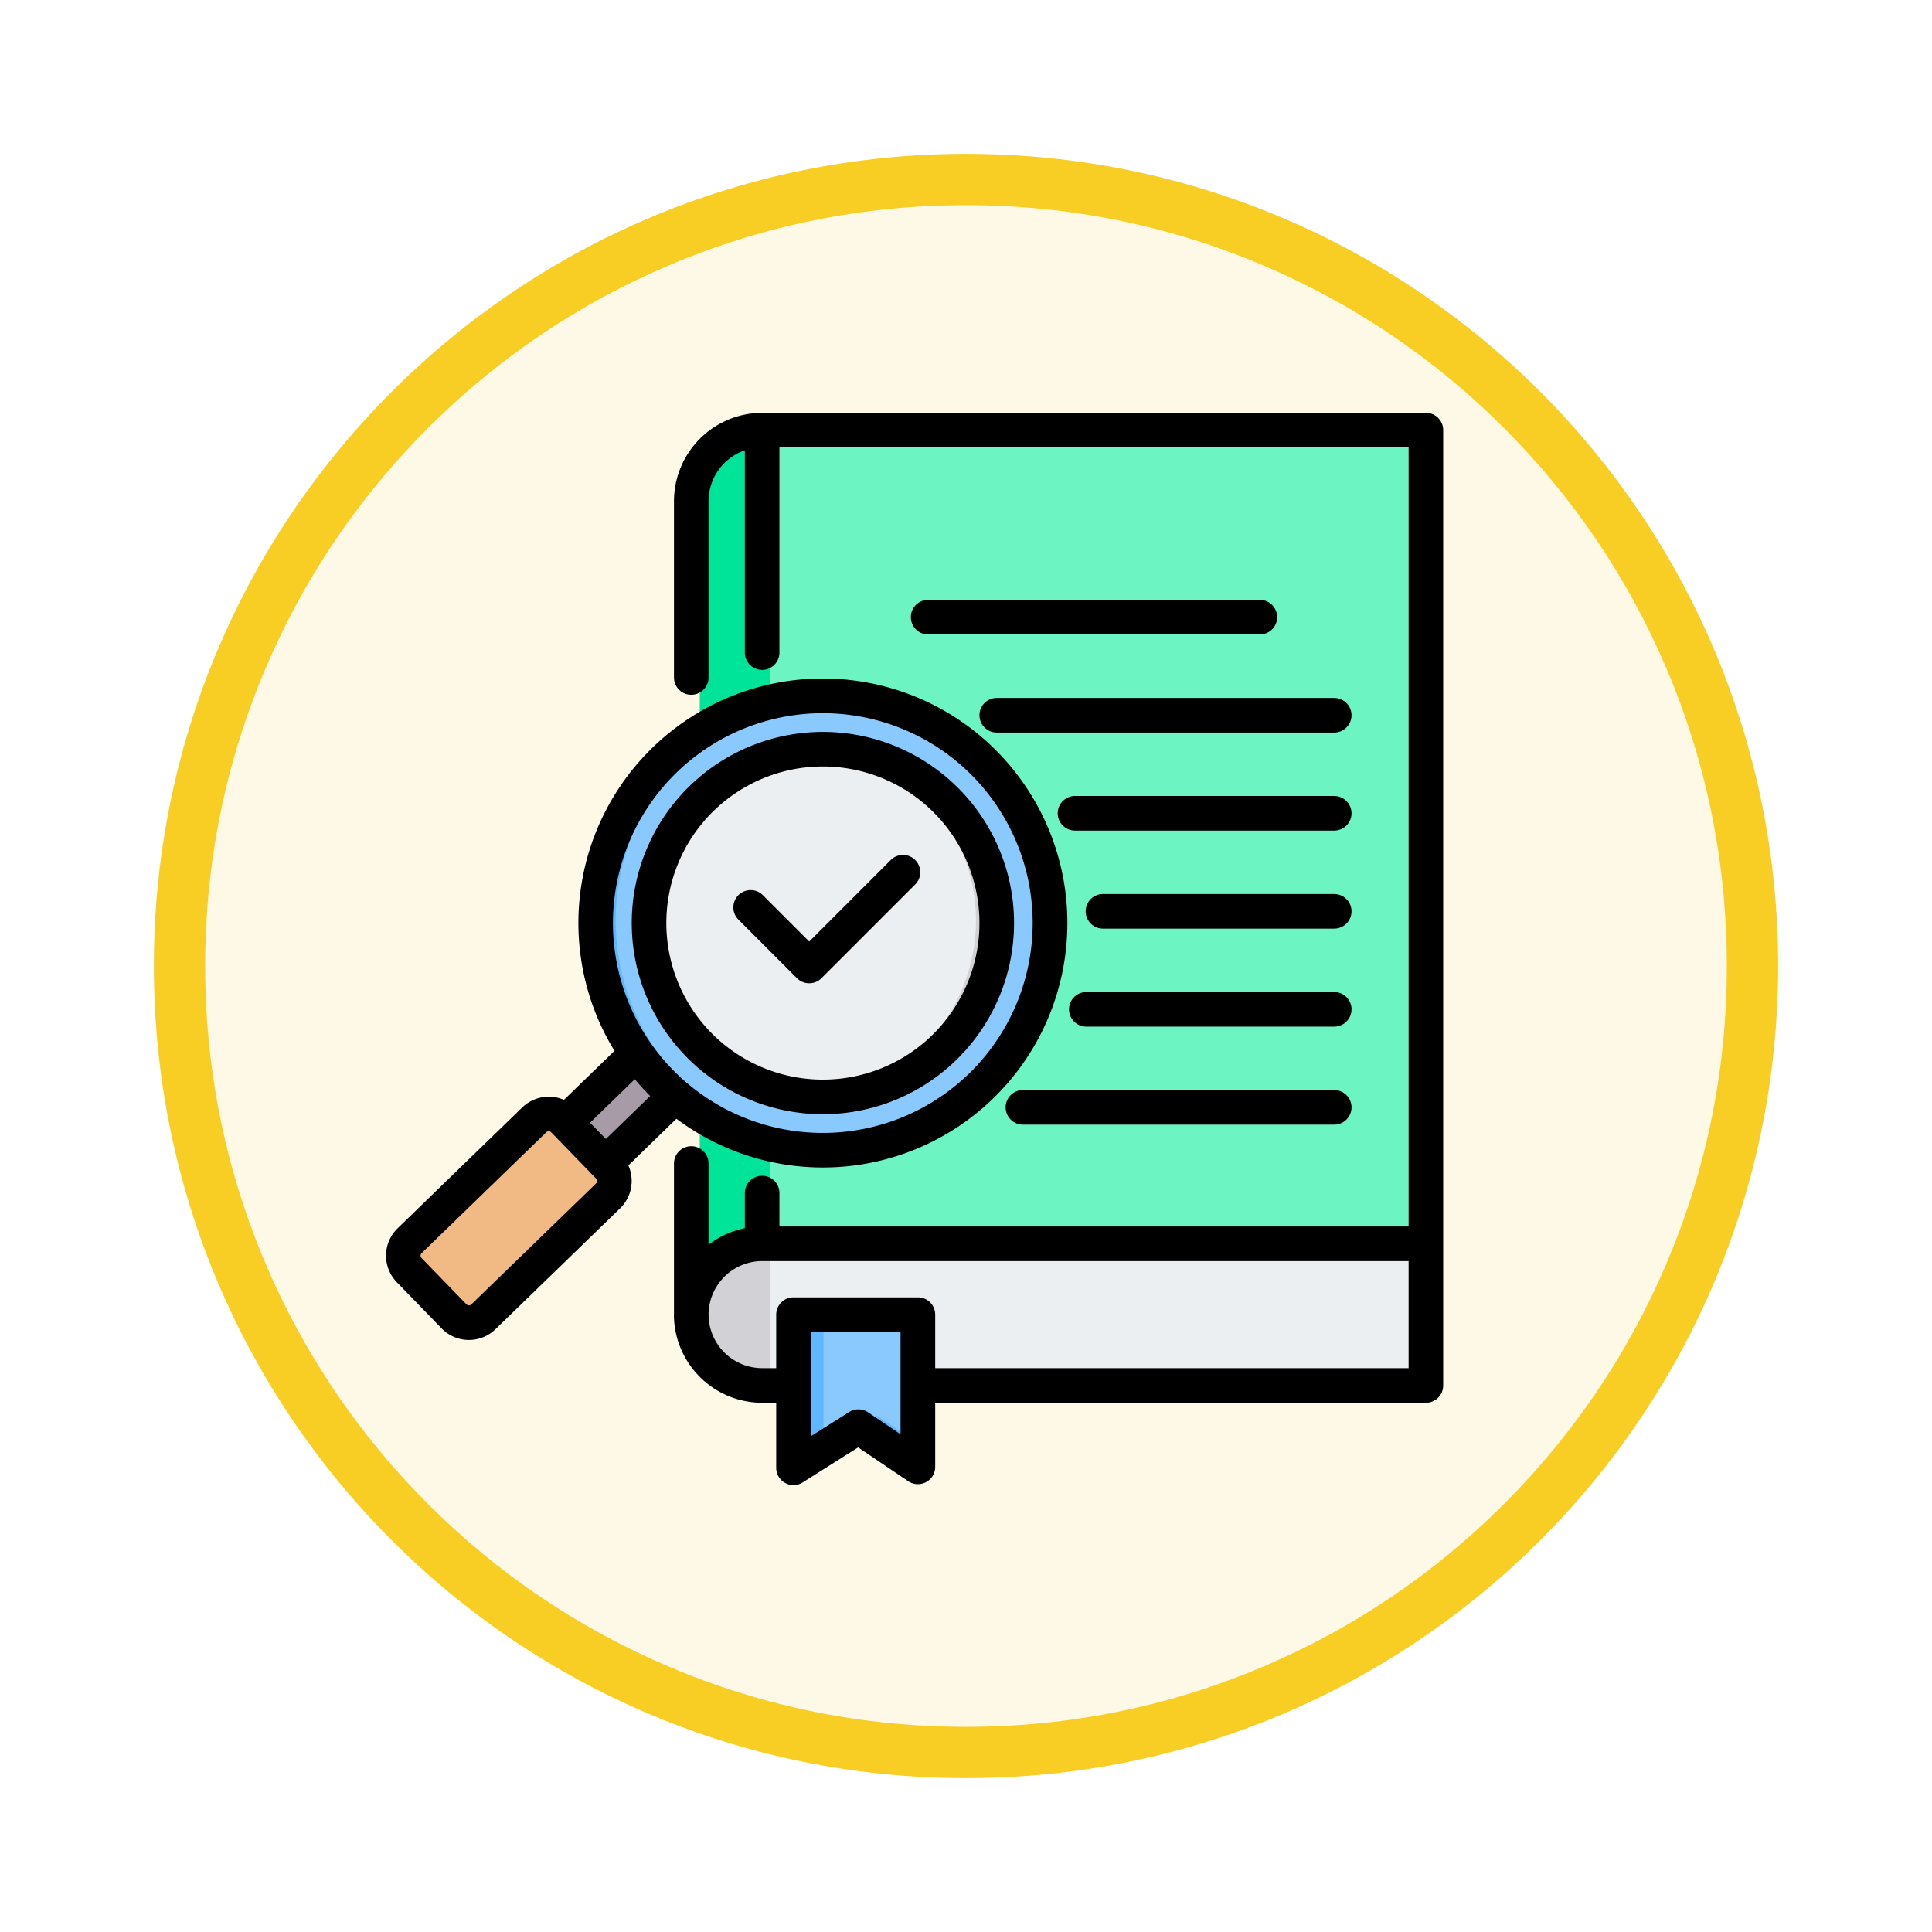 <svg xmlns="http://www.w3.org/2000/svg" xmlns:xlink="http://www.w3.org/1999/xlink" width="113" height="113" viewBox="0 0 113 113">
  <defs>
    <filter id="Trazado_982547" x="0" y="0" width="113" height="113" filterUnits="userSpaceOnUse">
      <feOffset dy="3" input="SourceAlpha"/>
      <feGaussianBlur stdDeviation="3" result="blur"/>
      <feFlood flood-opacity="0.161"/>
      <feComposite operator="in" in2="blur"/>
      <feComposite in="SourceGraphic"/>
    </filter>
  </defs>
  <g id="Grupo_1209532" data-name="Grupo 1209532" transform="translate(-4475.021 -7623.388)">
    <g id="Grupo_1209195" data-name="Grupo 1209195" transform="translate(4484.021 7629.388)">
      <g id="Grupo_1209049" data-name="Grupo 1209049" transform="translate(0 0)">
        <g id="Grupo_1208493" data-name="Grupo 1208493">
          <g id="Grupo_1202104" data-name="Grupo 1202104">
            <g id="Grupo_1201923" data-name="Grupo 1201923" transform="translate(0 0)">
              <g id="Grupo_1176928" data-name="Grupo 1176928" transform="translate(0 0)">
                <g id="Grupo_1172322" data-name="Grupo 1172322">
                  <g id="Grupo_1164700" data-name="Grupo 1164700">
                    <g id="Grupo_1160931" data-name="Grupo 1160931">
                      <g id="Grupo_1160749" data-name="Grupo 1160749">
                        <g id="Grupo_1158891" data-name="Grupo 1158891">
                          <g id="Grupo_1157406" data-name="Grupo 1157406">
                            <g id="Grupo_1155793" data-name="Grupo 1155793">
                              <g id="Grupo_1154704" data-name="Grupo 1154704">
                                <g id="Grupo_1150790" data-name="Grupo 1150790">
                                  <g id="Grupo_1154214" data-name="Grupo 1154214">
                                    <g id="Grupo_1152583" data-name="Grupo 1152583">
                                      <g id="Grupo_1146973" data-name="Grupo 1146973">
                                        <g id="Grupo_1146954" data-name="Grupo 1146954">
                                          <g transform="matrix(1, 0, 0, 1, -9, -6)" filter="url(#Trazado_982547)">
                                            <g id="Trazado_982547-2" data-name="Trazado 982547" transform="translate(9 6)" fill="#fef9e7">
                                              <path d="M 47.5 93.5 C 41.289 93.5 35.265 92.284 29.595 89.886 C 24.118 87.569 19.198 84.252 14.973 80.027 C 10.748 75.802 7.431 70.882 5.114 65.405 C 2.716 59.735 1.5 53.711 1.5 47.5 C 1.5 41.289 2.716 35.265 5.114 29.595 C 7.431 24.118 10.748 19.198 14.973 14.973 C 19.198 10.748 24.118 7.431 29.595 5.114 C 35.265 2.716 41.289 1.5 47.5 1.5 C 53.711 1.5 59.735 2.716 65.405 5.114 C 70.882 7.431 75.802 10.748 80.027 14.973 C 84.252 19.198 87.569 24.118 89.886 29.595 C 92.284 35.265 93.5 41.289 93.5 47.5 C 93.5 53.711 92.284 59.735 89.886 65.405 C 87.569 70.882 84.252 75.802 80.027 80.027 C 75.802 84.252 70.882 87.569 65.405 89.886 C 59.735 92.284 53.711 93.5 47.5 93.5 Z" stroke="none"/>
                                              <path d="M 47.5 3 C 41.491 3 35.664 4.176 30.18 6.496 C 24.881 8.737 20.122 11.946 16.034 16.034 C 11.946 20.121 8.737 24.881 6.496 30.179 C 4.176 35.664 3 41.491 3 47.5 C 3 53.509 4.176 59.336 6.496 64.82 C 8.737 70.119 11.946 74.878 16.034 78.966 C 20.122 83.054 24.881 86.263 30.18 88.504 C 35.664 90.824 41.491 92 47.5 92 C 53.509 92 59.336 90.824 64.821 88.504 C 70.119 86.263 74.878 83.054 78.966 78.966 C 83.054 74.878 86.263 70.119 88.504 64.82 C 90.824 59.336 92 53.509 92 47.5 C 92 41.491 90.824 35.664 88.504 30.179 C 86.263 24.881 83.054 20.121 78.966 16.034 C 74.878 11.946 70.119 8.737 64.821 6.496 C 59.336 4.176 53.509 3 47.5 3 M 47.5 0 C 73.734 0 95 21.266 95 47.5 C 95 73.733 73.734 95 47.5 95 C 21.266 95 7.62939453125e-06 73.733 7.62939453125e-06 47.5 C 7.62939453125e-06 21.266 21.266 0 47.5 0 Z" stroke="none" fill="#f8ce24"/>
                                            </g>
                                          </g>
                                        </g>
                                      </g>
                                    </g>
                                  </g>
                                </g>
                              </g>
                            </g>
                          </g>
                        </g>
                      </g>
                    </g>
                  </g>
                </g>
              </g>
            </g>
          </g>
        </g>
      </g>
    </g>
    <g id="proof_18610504" transform="translate(4487.12 7640.534)">
      <g id="Grupo_1209531" data-name="Grupo 1209531" transform="translate(11.207 8.58)">
        <g id="Grupo_1209528" data-name="Grupo 1209528" transform="translate(17.627 0)">
          <path id="Trazado_1048200" data-name="Trazado 1048200" d="M198.005,74.608V19.5H159.716a4.1,4.1,0,0,0-4.088,4.088V70.524a4.1,4.1,0,0,0,4.088,4.084Z" transform="translate(-155.628 -19.5)" fill="#6cf5c2" fill-rule="evenodd"/>
          <path id="Trazado_1048201" data-name="Trazado 1048201" d="M159.716,66.437V19.5a4.1,4.1,0,0,0-4.088,4.088V70.507a4.1,4.1,0,0,1,4.088-4.07Z" transform="translate(-155.628 -19.5)" fill="#00e499" fill-rule="evenodd"/>
          <path id="Trazado_1048202" data-name="Trazado 1048202" d="M198.005,398.924v-8.172H159.716a4.086,4.086,0,1,0,0,8.172Z" transform="translate(-155.628 -343.815)" fill="#eceff1" fill-rule="evenodd"/>
          <path id="Trazado_1048203" data-name="Trazado 1048203" d="M159.716,390.752v8.172a4.086,4.086,0,1,1,0-8.172Z" transform="translate(-155.628 -343.815)" fill="#d1d1d6" fill-rule="evenodd"/>
        </g>
        <g id="Grupo_1209529" data-name="Grupo 1209529" transform="translate(23.527 51.024)">
          <path id="Trazado_1048204" data-name="Trazado 1048204" d="M202.3,423.083h7.169v8.077a.374.374,0,0,1-.583.31l-2.847-1.922-3.165,2a.374.374,0,0,1-.574-.316Z" transform="translate(-202.298 -423.083)" fill="#8ac9fe" fill-rule="evenodd"/>
          <path id="Trazado_1048205" data-name="Trazado 1048205" d="M203.631,431.068l-.759.48a.374.374,0,0,1-.574-.316v-8.149h1.333Zm5.836-.1v.2a.374.374,0,0,1-.583.31l-2.847-1.922.688-.435Z" transform="translate(-202.298 -423.083)" fill="#60b7ff" fill-rule="evenodd"/>
        </g>
        <g id="Grupo_1209530" data-name="Grupo 1209530" transform="translate(0 14.689)">
          <path id="Trazado_1048206" data-name="Trazado 1048206" d="M89.641,295.3a13.431,13.431,0,0,0,2.277,2.509l-6.193,6.072-2.358-2.43Z" transform="translate(-74.875 -275.121)" fill="#a79ba7" fill-rule="evenodd"/>
          <path id="Trazado_1048207" data-name="Trazado 1048207" d="M89.6,294.979a1.557,1.557,0,0,0,.675.9L84.12,302l-.754-.827Z" transform="translate(-74.875 -274.84)" fill="#837683" fill-rule="evenodd"/>
          <path id="Trazado_1048208" data-name="Trazado 1048208" d="M19.212,342.845,16.551,340.1a1.224,1.224,0,0,1,.025-1.726l7.373-7.153a1.224,1.224,0,0,1,1.726.027l2.661,2.742a1.225,1.225,0,0,1-.025,1.726l-7.373,7.153A1.224,1.224,0,0,1,19.212,342.845Z" transform="translate(-16.208 -306.202)" fill="#f1ba84" fill-rule="evenodd"/>
          <path id="Trazado_1048209" data-name="Trazado 1048209" d="M25.04,331.224l-7.373,7.153a1.224,1.224,0,0,0-.025,1.726l2.661,2.744a1.247,1.247,0,0,0,.33.239,1.226,1.226,0,0,1-1.421-.239L16.551,340.1a1.224,1.224,0,0,1,.025-1.726l7.373-7.153a1.227,1.227,0,0,1,1.4-.215A1.218,1.218,0,0,0,25.04,331.224Z" transform="translate(-16.208 -306.204)" fill="#e3a76f" fill-rule="evenodd"/>
          <path id="Trazado_1048210" data-name="Trazado 1048210" d="M119.8,135.688a13.424,13.424,0,1,0,13.424,13.424A13.423,13.423,0,0,0,119.8,135.688Z" transform="translate(-94.977 -135.688)" fill="#8ac9fe" fill-rule="evenodd"/>
          <path id="Trazado_1048211" data-name="Trazado 1048211" d="M119.8,135.688a13.424,13.424,0,1,0,0,26.847c.219,0,.436-.007.653-.016a13.424,13.424,0,0,1,0-26.816C120.237,135.692,120.02,135.688,119.8,135.688Z" transform="translate(-94.977 -135.688)" fill="#60b7ff" fill-rule="evenodd"/>
          <path id="Trazado_1048212" data-name="Trazado 1048212" d="M140.98,159.932a10.358,10.358,0,1,0,10.359,10.358A10.359,10.359,0,0,0,140.98,159.932Z" transform="translate(-116.156 -156.867)" fill="#eceff1" fill-rule="evenodd"/>
          <path id="Trazado_1048213" data-name="Trazado 1048213" d="M207.715,159.932c-.235,0-.468.007-.7.023a10.359,10.359,0,0,1,0,20.67c.233.016.465.025.7.025a10.358,10.358,0,1,0,0-20.717Z" transform="translate(-182.892 -156.867)" fill="#d1d1d6" fill-rule="evenodd"/>
        </g>
      </g>
      <path id="Trazado_1048214" data-name="Trazado 1048214" d="M27.321,59.733V50.906a1.011,1.011,0,1,1,2.023,0v4.751a5.14,5.14,0,0,1,2.122-.968V52.633a1.011,1.011,0,1,1,2.023,0V54.59h36.8V9.023h-36.8v12a1.011,1.011,0,1,1-2.023,0V9.192a3.146,3.146,0,0,0-2.122,2.964V22.479a1.011,1.011,0,0,1-2.023,0V12.156A5.172,5.172,0,0,1,32.477,7H71.3a1.011,1.011,0,0,1,1.011,1.011V63.887A1.011,1.011,0,0,1,71.3,64.9H42.6v3.75a1.012,1.012,0,0,1-1.577.838l-2.931-1.978-3.232,2.043A1.011,1.011,0,0,1,33.3,68.7V64.9h-.827a5.169,5.169,0,0,1-5.156-5.152Zm5.156-3.12a3.142,3.142,0,0,0-3.133,3.12v.013a3.14,3.14,0,0,0,3.133,3.129H33.3V59.746a1.011,1.011,0,0,1,1.011-1.011h7.269A1.011,1.011,0,0,1,42.6,59.746v3.129H70.288V56.613Zm2.85,4.144v6.1l2.239-1.415a1.011,1.011,0,0,1,1.106.017l1.9,1.283V60.757ZM24.652,51.018a2.228,2.228,0,0,1-.477,2.505l-7.3,7.08a2.226,2.226,0,0,1-3.138-.047l-2.634-2.715a2.226,2.226,0,0,1,.047-3.138l7.3-7.08a2.227,2.227,0,0,1,2.436-.439l2.955-2.868a14.3,14.3,0,1,1,3.623,3.973Zm-2.239-2.5.925.954,2.591-2.514q-.471-.47-.9-.982ZM36.031,24.568A12.274,12.274,0,1,0,48.3,36.842,12.274,12.274,0,0,0,36.031,24.568Zm0,1.094a11.18,11.18,0,1,1-11.18,11.18,11.18,11.18,0,0,1,11.18-11.18Zm0,2.023a9.157,9.157,0,1,0,9.157,9.157,9.157,9.157,0,0,0-9.157-9.157Zm-4.941,8.956a1.011,1.011,0,0,1,1.43-1.43l2.713,2.713L40,33.155a1.011,1.011,0,1,1,1.43,1.43l-5.484,5.484a1.012,1.012,0,0,1-1.43,0Zm-15.9,22.506a.2.2,0,0,0,.278,0l7.3-7.079a.2.2,0,0,0,0-.278l-2.634-2.715a.2.2,0,0,0-.278,0l-7.3,7.08a.2.2,0,0,0,0,.278ZM42.187,19.961a1.011,1.011,0,0,1,0-2.023h19.4a1.011,1.011,0,0,1,0,2.023ZM46.2,25.7a1.011,1.011,0,0,1,0-2.023H65.937a1.011,1.011,0,0,1,0,2.023Zm4.576,5.734a1.011,1.011,0,0,1,0-2.023H65.937a1.011,1.011,0,0,1,0,2.023Zm1.636,5.734a1.011,1.011,0,0,1,0-2.023H65.937a1.011,1.011,0,0,1,0,2.023ZM51.438,42.9a1.011,1.011,0,1,1,0-2.023h14.5a1.011,1.011,0,0,1,0,2.023ZM47.73,48.632a1.011,1.011,0,1,1,0-2.023H65.937a1.011,1.011,0,0,1,0,2.023Z" fill-rule="evenodd"/>
    </g>
  </g>
</svg>
